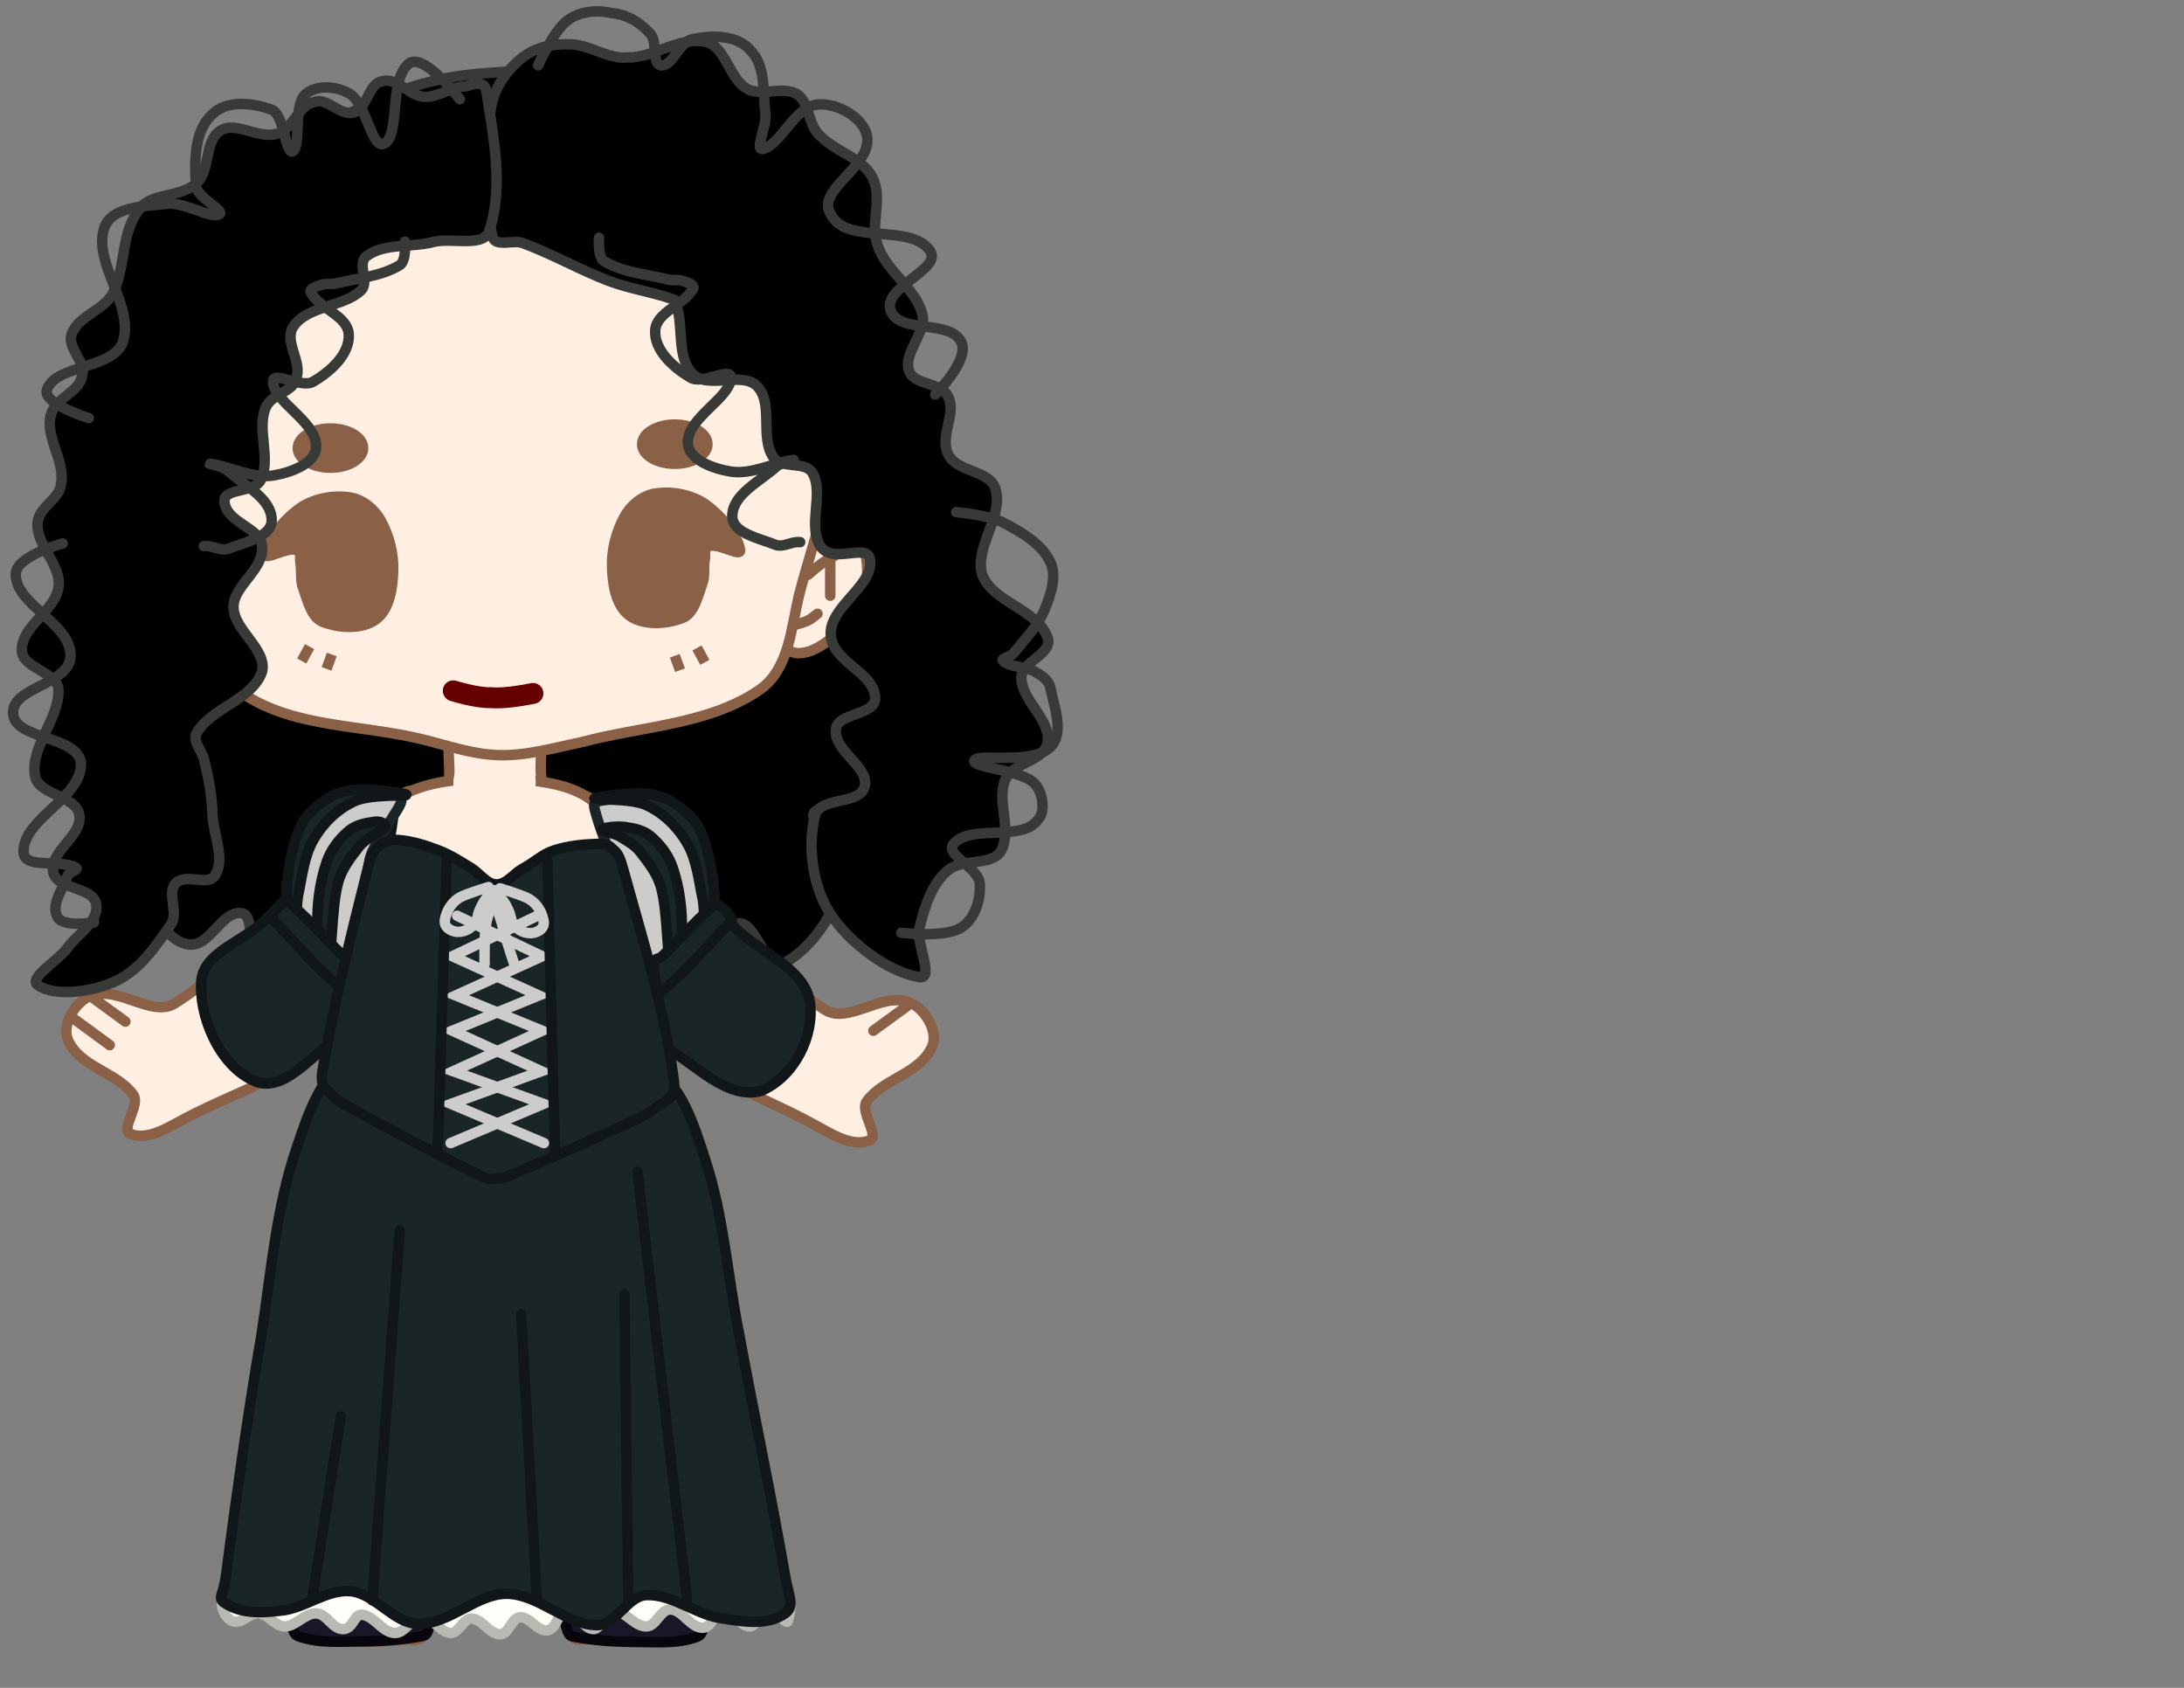 <svg version="1.1" width="418" height="323" viewBox="19 -1 418 323" xmlns="http://www.w3.org/2000/svg" xmlns:xlink="http://www.w3.org/1999/xlink">
  <rect x="19" y="-1" width="418" height="323" fill="#808080" stroke="none"/>
  <!-- Exported by Scratch - http://scratch.mit.edu/ -->
  <path id="ID0.13179571134969592" fill="#000000" stroke="#383A38" stroke-width="2" stroke-linecap="round" d="M 244 121 C 262.792 119.066 286.497 120.622 299.500 134.500 C 315.719 151.804 315.208 179.252 319 202.500 C 322.085 221.401 323.080 241.156 320 260 C 319.329 264.844 310.394 259.818 309.500 262.500 C 308.639 265.094 317.364 267.035 316.500 270.500 C 315.165 278.432 310.929 287.018 304 291 C 300.318 293.095 298.418 282.644 295 283.500 C 290.918 284.394 292.449 292.438 289 294.500 C 285.580 296.554 280.560 295.335 277 293.500 C 273.005 291.439 271.881 284.290 268 284 C 265.036 283.803 266.968 293.047 263.500 293.500 C 257.989 294.209 253.476 286.699 247.500 286.500 C 243.492 286.329 240.596 294.214 236.500 292.500 C 231.341 290.335 233.157 278.951 228 278 C 223.725 277.198 222.900 286.259 218.500 288.500 C 214.029 290.773 208.333 291.553 203.500 290 C 200.593 289.061 202.860 281.866 200 281.500 C 196.176 281.021 194.087 287.913 190 287.500 C 186.601 287.160 184.095 283.232 183 280 C 181.665 275.989 185.229 271.071 182.500 268 C 180.696 265.405 174.689 270.446 173 267.500 C 169.743 261.735 171.640 254.311 172 247.500 C 172.356 240.884 176.989 234.594 176 228 C 175.173 222.344 166.814 218.614 168.500 212.500 C 175.066 188.857 183.564 164.552 199.464 145.619 C 210.358 132.642 227.143 122.732 244 121 Z " transform="matrix(1, 0, 0, 1, -134.8, -107.75)"/>
  <path id="ID0.5713645899668336" fill="#FFEFE3" stroke="#8A6047" stroke-width="2" stroke-linecap="round" d="M 170.250 137.750 C 172.848 138.030 175.969 137.918 177.709 139.737 C 179.899 142.025 180.750 145.232 180.750 148.750 C 180.750 152.268 179.478 155.146 177.709 157.763 C 176.550 159.464 174.812 161.040 173 161 C 170.307 160.939 167.990 159.171 166 157.500 C 163.726 155.582 161.028 153.785 160.500 151 C 159.693 146.745 159.373 141.476 162 138 C 163.687 135.770 167.560 137.446 170.250 137.750 Z " transform="matrix(1, 0, 0, 1, -115, -37)"/>
  <path id="ID0.5713645899668336" fill="#FFEFE3" stroke="#8A6047" stroke-width="2" stroke-linecap="round" d="M 170.250 137.750 C 172.848 138.030 175.969 137.918 177.709 139.737 C 179.899 142.025 180.750 145.232 180.750 148.750 C 180.750 152.268 179.478 155.146 177.709 157.763 C 176.550 159.464 174.812 161.040 173 161 C 170.307 160.939 167.990 159.171 166 157.500 C 163.726 155.582 161.028 153.785 160.500 151 C 159.693 146.745 159.373 141.476 162 138 C 163.687 135.770 167.560 137.446 170.250 137.750 Z " transform="matrix(-1, 0, 0, 1, 344.9, -37)"/>
  <path id="ID0.6597675303928554" fill="#FFEFE3" stroke="#8A6047" stroke-width="2" stroke-linecap="round" d="M 228.750 173 C 231.260 173.026 234.603 173.459 236.500 175.500 C 238.025 177.663 237.396 180.977 237.500 183.750 C 237.584 186.112 238.918 189.004 237.500 191 C 235.445 193.271 231.884 194.395 228.750 194.500 C 225.972 194.590 222.767 193.394 221 191 C 219.411 189.271 219.993 186.370 220 183.750 C 220.008 180.983 219.327 177.603 221 175.500 C 222.780 173.361 226.050 172.970 228.750 173 Z " transform="matrix(1, 0, 0, 1, -115, -37)"/>
  <path id="ID0.3272543582133949" fill="#FFEFE3" stroke="#8A6047" stroke-width="2" stroke-linecap="round" d="M 203 194 C 206.430 191.127 215.525 184.001 215.450 188.250 C 215.216 201.524 211.172 217.713 202.700 229.250 C 194.832 239.643 180.607 243.881 169.500 250 C 166.314 251.753 162.284 254.327 159 253 C 156.900 252.135 160.936 247.479 159.500 245.500 C 156.321 241.101 149.298 240.268 147 235 C 145.735 232.070 148.476 227.577 151.500 226.500 C 156.713 224.642 163.093 230.795 167.500 228 C 181.455 219.207 190.467 204.500 203 194 Z " transform="matrix(-1, 0, 0, 1, 344.4, -35.75)"/>
  <path id="ID0.3272543582133949" fill="#FFEFE3" stroke="#8A6047" stroke-width="2" stroke-linecap="round" d="M 203 194 C 206.065 191.369 213.803 184.607 213.500 188.500 C 212.354 203.206 208.884 219.019 200.250 231 C 193.244 240.877 179.973 244.455 169.500 250 C 166.286 251.701 162.284 254.327 159 253 C 156.900 252.135 160.936 247.479 159.500 245.500 C 156.321 241.101 149.298 240.268 147 235 C 145.735 232.070 148.476 227.577 151.500 226.500 C 156.713 224.642 163.093 230.795 167.500 228 C 181.455 219.207 190.767 204.501 203 194 Z " transform="matrix(1, 0, 0, 1, -115, -37)"/>
  <path id="ID0.11616381211206317" fill="#FFEFE3" stroke="#8A6047" stroke-width="2" stroke-linecap="round" d="M 201.500 259.750 C 204.445 265.895 211.477 268.937 217.104 272.991 C 220.347 275.329 226.515 275.125 227.500 279 C 229.480 286.799 226.246 294.955 225 302.750 C 223.079 314.290 220.387 325.718 218 337 C 217.149 341.023 216.931 345.363 215 349 C 214.367 350.187 212.521 349.768 211.250 349.750 C 207.669 350.103 204.012 350.359 200.500 350 C 197.446 349.688 192.800 350.560 191.500 348 C 190.227 345.464 194.897 343.102 195 339.500 C 195.411 325.095 192.620 310.512 193 296 C 193.372 274.906 194.621 243.967 197.250 232.750 C 198.548 227.267 197.503 251.532 201.500 259.750 Z " transform="matrix(1, 0, 0, 1, -115, -37)"/>
  <path id="ID0.11616381211206317" fill="#FFEFE3" stroke="#8A6047" stroke-width="2" stroke-linecap="round" d="M 206.500 262 C 208.660 266.604 213.252 269.677 217.104 272.991 C 220.015 275.491 226.475 275.136 227.500 279 C 229.464 286.412 226.152 294.127 224.950 301.500 C 222.987 313.456 220.416 325.335 218 337 C 217.165 341.032 217.056 345.432 215 349 C 214.291 350.218 212.312 349.550 210.950 349.750 C 207.474 349.884 203.928 350.263 200.500 350 C 197.439 349.765 192.800 350.560 191.500 348 C 190.227 345.464 194.923 343.124 195 339.500 C 195.308 325.006 192.128 310.499 192.700 296 C 193.364 274.938 194.592 243.056 198.700 233 C 200.934 227.527 202.249 252.936 206.500 262 Z " transform="matrix(-1, 0, 0, 1, 343.4, -37)"/>
  <path id="ID0.9100666306912899" fill="#FFEFE3" stroke="#8A6047" stroke-width="2" stroke-linecap="round" d="M 228.250 63 C 244.561 62.645 262.124 67.769 275 78 C 285.549 86.763 290.882 101.773 293 115.500 C 295.059 128.844 289.393 142.303 286 155.500 C 284.536 161.728 284.074 169.637 278.500 173.500 C 268.788 180.199 255.903 180.449 244.500 183.500 C 239.143 184.618 233.718 186.220 228.250 186 C 223.219 185.788 218.710 184.146 214 183 C 202.431 180.159 189.686 180.785 180 174.500 C 174.470 170.950 174.565 162.737 173 156.500 C 169.646 143.137 162.648 129.310 164.500 115.500 C 166.388 102.237 172.733 88.222 183 79.500 C 195.475 69.482 212.298 63.347 228.250 63 Z " transform="matrix(1, 0, 0, 1, -114.1, -42.5)"/>
  <path id="ID0.6700269407592714" fill="#FFEFE3" stroke="#8A6047" stroke-width="2" stroke-linecap="round" d="M 227.500 185 C 235.669 185.026 246.554 185.554 250 192.500 C 260.056 212.554 261.267 235.866 264 258 C 264.910 265.364 266.364 275.266 260.500 280 C 252.676 286.740 240.482 286.763 230 286.500 C 219.340 286.233 206.924 285.464 199 278.500 C 193.003 273.504 193.766 263.515 194.500 256 C 196.581 234.741 197.528 212.244 206.500 193 C 209.694 186.069 220.029 184.982 227.500 185 Z " transform="matrix(1, 0, 0, 1, -115, -37)"/>
  <path id="ID0.33893158473074436" fill="none" stroke="#660000" stroke-width="4" stroke-linecap="round" d="M 220.750 165 C 220.750 165 225.443 163.536 228 163.700 C 230.608 163.366 236 164.500 236 164.500 " transform="matrix(1, 0, 0, -1, -115, 296.2)"/>
  <path id="ID0.2762754466384649" fill="#1A2528" stroke="#111719" stroke-width="2" stroke-linecap="round" d="M 217.250 169.750 C 219.301 168.049 220.212 168.657 219.750 172 C 217.903 185.373 214.794 198.141 211.500 211 C 210.676 214.215 210.657 213.442 209.200 214.500 C 203.089 217.796 196.875 225.107 190.200 223.250 C 183.684 220.435 180.006 212.544 180.900 206.250 C 182.007 199.671 190.487 196.779 195 192.250 C 202.442 184.796 209.045 176.554 217.250 169.750 Z " transform="matrix(-1, 0, 0, 1, 354.9, -15.5)"/>
  <path id="ID0.43839484360069036" fill="#8A6047" stroke="#8A6047" stroke-width="2" stroke-linecap="round" d="M 201.250 131.250 C 203.597 131.692 205.773 133.558 206.910 135.657 C 208.525 138.646 209.346 141.965 209.250 145.250 C 209.154 148.416 208.605 152.531 206 154.500 C 203.378 156.479 198.928 156.251 195.750 155 C 193.566 154.133 192.872 150.928 192 148.500 C 191.425 147.097 191.793 145.484 191.500 143.750 C 191.356 142.895 191.755 141.620 190.750 141.250 C 188.851 140.611 184.544 143.437 184.750 142 C 185.166 139.157 188.660 135.075 191.750 133 C 194.527 131.253 198.236 130.686 201.250 131.250 Z " transform="matrix(1, 0, 0, 1, -115, -37)"/>
  <path id="ID0.018233098089694977" fill="#8A6047" stroke="#8A6047" stroke-width="2" stroke-linecap="round" d="M 197.250 118 C 198.974 118 200.537 118.420 201.668 119.099 C 202.800 119.778 203.500 120.715 203.500 121.750 C 203.500 122.785 202.800 123.722 201.668 124.401 C 200.537 125.080 198.974 125.500 197.250 125.500 C 195.526 125.500 193.963 125.080 192.832 124.401 C 191.700 123.722 191 122.785 191 121.750 C 191 120.715 191.700 119.778 192.832 119.099 C 193.963 118.420 195.526 118 197.250 118 Z " transform="matrix(1, 0, 0, 1, -115, -37)"/>
  <path id="ID0.9182768282480538" fill="none" stroke="#8A6047" stroke-width="2" stroke-linecap="round" d="M 191.750 162.500 L 193.250 159.750 Z " transform="matrix(1, 0, 0, 1, -115, -37)"/>
  <path id="ID0.4166369824670255" fill="none" stroke="#8A6047" stroke-width="2" stroke-linecap="round" d="M 196.500 164 L 197.500 161.250 Z " transform="matrix(1, 0, 0, 1, -115, -37)"/>
  <path id="ID0.4166369824670255" fill="none" stroke="#8A6047" stroke-width="2" stroke-linecap="round" d="M 196.500 164 L 197.500 161.250 Z " transform="matrix(-1, 0, 0, 1, 345.65, -36.75)"/>
  <path id="ID0.9182768282480538" fill="none" stroke="#8A6047" stroke-width="2" stroke-linecap="round" d="M 191.750 162.500 L 193.250 159.750 Z " transform="matrix(-1, 0, 0, 1, 345.65, -36.75)"/>
  <path id="ID0.27749211667105556" fill="none" stroke="#8A6047" stroke-width="2" stroke-linecap="round" d="M 172 146.750 C 172 146.750 170.854 145.724 170.250 145.250 C 169.687 144.808 169.102 144.387 168.500 144 C 167.935 143.637 167.333 143.333 166.750 143 C 166.167 142.667 165.583 142.333 165 142 C 164.854 141.917 165 142 165 142 " transform="matrix(1, 0, 0, 1, -115, -37)"/>
  <path id="ID0.4344554836861789" fill="none" stroke="#8A6047" stroke-width="2" stroke-linecap="round" d="M 167.750 144 C 167.750 144 167.750 150.750 167.750 150.750 " transform="matrix(1, 0, 0, 1, -115, -37)"/>
  <path id="ID0.16456109890714288" fill="none" stroke="#8A6047" stroke-width="2" stroke-linecap="round" d="M 174.250 156.250 C 174.250 156.250 172.706 155.853 172 155.500 C 171.359 155.180 170.833 154.666 170.250 154.250 C 170.104 154.146 170.250 154.250 170.250 154.250 " transform="matrix(1, 0, 0, 1, -115, -37)"/>
  <path id="ID0.16456109890714288" fill="none" stroke="#8A6047" stroke-width="2" stroke-linecap="round" d="M 174.250 156.250 C 174.250 156.250 172.706 155.853 172 155.500 C 171.359 155.180 170.833 154.666 170.250 154.250 C 170.104 154.146 170.250 154.250 170.250 154.250 " transform="matrix(-1, 0, 0, 1, 345.65, -37.75)"/>
  <path id="ID0.4344554836861789" fill="none" stroke="#8A6047" stroke-width="2" stroke-linecap="round" d="M 167.750 144 C 167.750 144 167.750 150.750 167.750 150.750 " transform="matrix(-1, 0, 0, 1, 345.65, -37.75)"/>
  <path id="ID0.27749211667105556" fill="none" stroke="#8A6047" stroke-width="2" stroke-linecap="round" d="M 172 146.750 C 172 146.750 170.854 145.724 170.250 145.250 C 169.687 144.808 169.102 144.387 168.500 144 C 167.935 143.637 167.333 143.333 166.750 143 C 166.167 142.667 165.583 142.333 165 142 C 164.854 141.917 165 142 165 142 " transform="matrix(-1, 0, 0, 1, 345.65, -37.75)"/>
  <path id="ID0.43839484360069036" fill="#8A6047" stroke="#8A6047" stroke-width="2" stroke-linecap="round" d="M 201.250 131.250 C 203.597 131.692 205.773 133.558 206.910 135.657 C 208.525 138.646 209.346 141.965 209.250 145.250 C 209.154 148.416 208.605 152.531 206 154.500 C 203.378 156.479 198.928 156.251 195.750 155 C 193.566 154.133 192.872 150.928 192 148.500 C 191.425 147.097 191.793 145.484 191.500 143.750 C 191.356 142.895 191.755 141.620 190.750 141.250 C 188.851 140.611 184.544 143.437 184.750 142 C 185.166 139.157 188.660 135.075 191.750 133 C 194.527 131.253 198.236 130.686 201.250 131.250 Z " transform="matrix(-1, 0, 0, 1, 345.4, -37.75)"/>
  <path id="ID0.018233098089694977" fill="#8A6047" stroke="#8A6047" stroke-width="2" stroke-linecap="round" d="M 197.250 118 C 198.974 118 200.537 118.420 201.668 119.099 C 202.800 119.778 203.500 120.715 203.500 121.750 C 203.500 122.785 202.800 123.722 201.668 124.401 C 200.537 125.080 198.974 125.500 197.250 125.500 C 195.526 125.500 193.963 125.080 192.832 124.401 C 191.700 123.722 191 122.785 191 121.750 C 191 120.715 191.700 119.778 192.832 119.099 C 193.963 118.420 195.526 118 197.250 118 Z " transform="matrix(-1, 0, 0, 1, 345.4, -37.75)"/>
  <path id="ID0.8597935372963548" fill="none" stroke="#8A6047" stroke-width="2" d="M 229 250.250 C 229.483 250.250 229.920 250.698 230.237 251.422 C 230.554 252.146 230.750 253.146 230.750 254.250 C 230.750 255.354 230.554 256.354 230.237 257.078 C 229.920 257.802 229.483 258.250 229 258.250 C 228.517 258.250 228.080 257.802 227.763 257.078 C 227.446 256.354 227.250 255.354 227.250 254.250 C 227.250 253.146 227.446 252.146 227.763 251.422 C 228.080 250.698 228.517 250.250 229 250.250 Z " transform="matrix(1, 0, 0, 1, -115, -37)"/>
  <path id="ID0.28529699286445975" fill="none" stroke="#8A6047" stroke-width="2" stroke-linecap="round" d="M 151.500 226.750 L 158 231.500 " transform="matrix(1, 0, 0, 1, -115, -37)"/>
  <path id="ID0.5125444028526545" fill="none" stroke="#8A6047" stroke-width="2" stroke-linecap="round" d="M 147.500 230 L 155 235.500 " transform="matrix(1, 0, 0, 1, -115, -36.5)"/>
  <path id="ID0.5125444028526545" fill="none" stroke="#8A6047" stroke-width="2" stroke-linecap="round" d="M 147.500 230 L 155 235.500 " transform="matrix(-1, 0, 0, 1, 355.15, -94)"/>
  <path id="ID0.28529699286445975" fill="none" stroke="#8A6047" stroke-width="2" stroke-linecap="round" d="M 151.500 226.750 L 158 231.500 " transform="matrix(-1, 0, 0, 1, 344.15, -35.25)"/>
  <path id="ID0.31435483880341053" fill="none" stroke="#8A6047" stroke-width="2" stroke-linecap="round" d="M 260.750 349.500 L 258.500 344 " transform="matrix(1, 0, 0, 1, -115, -37)"/>
  <path id="ID0.4200208061374724" fill="none" stroke="#8A6047" stroke-width="2" stroke-linecap="round" d="M 254.750 350.250 L 252.750 344.500 " transform="matrix(1, 0, 0, 1, -115, -37)"/>
  <path id="ID0.31435483880341053" fill="none" stroke="#8A6047" stroke-width="2" stroke-linecap="round" d="M 260.750 349.500 L 258.500 344 " transform="matrix(-1, 0, 0, 1, 343.4, -37.5)"/>
  <path id="ID0.4200208061374724" fill="none" stroke="#8A6047" stroke-width="2" stroke-linecap="round" d="M 254.750 350.250 L 252.750 344.500 " transform="matrix(-1, 0, 0, 1, 343.4, -37.5)"/>
  <path id="ID0.30228898022323847" fill="#FFEFE3" stroke="none" stroke-linecap="round" d="M 228.375 183.500 C 230.432 183.476 233.130 182.550 235 183.750 C 236.270 184.600 236.253 186.897 236 188.500 C 235.666 189.668 234.541 190.542 233.412 191.181 C 231.943 192.005 230.341 192.500 228.375 192.500 C 226.409 192.500 224.797 191.935 223.338 191.181 C 222.173 190.560 220.911 190.032 220.500 189 C 220.226 187.272 220.273 184.866 221.500 184 C 223.441 182.729 226.095 183.525 228.375 183.500 Z " transform="matrix(1, 0, 0, 1, -114.6, -38.25)"/>
  <path id="ID0.7274368307553232" fill="#000000" stroke="#383A38" stroke-width="2" stroke-linecap="round" d="M 248 125.500 C 251.706 125.717 254.882 128.321 258.500 128 C 263.613 128.150 268.418 123.933 273.500 125 C 277.414 125.831 277.999 132.045 281.500 134 C 284.203 135.512 288.251 133.405 291 135 C 293.301 136.341 293.125 140.380 295 142.500 C 298.191 146.118 303.462 147.003 305.500 151 C 307.555 155.051 304.914 160.039 306.500 164 C 308.188 168.998 313.686 172.111 315 177 C 315.974 180.627 311.255 184.463 312.500 188 C 313.487 190.788 318.754 190.080 320 193 C 321.604 196.148 318.257 200.491 320 204 C 321.679 207.365 327.913 206.971 329 210.500 C 330.695 215.683 324.902 221.748 326.500 227 C 328.627 232.376 337.040 233.577 339 239 C 340.112 242.122 334.135 243.519 334 246.500 C 333.791 250.904 339.639 254.556 339 259 C 338.441 262.719 332.533 262.830 331 266 C 329.041 270.069 332.391 275.856 330 280 C 328.060 282.746 322.698 281.269 320 283.500 C 316.861 286.025 315.467 290.531 314.500 294.500 C 313.768 297.534 317.387 304.384 314.500 304 C 308.887 303.134 301.420 297.857 297.500 292 C 293.943 286.675 293.021 278.815 294.500 273 C 295.402 269.473 303.139 271.046 304 267.500 C 304.918 263.688 297.899 260.675 298.500 256.500 C 298.756 253.389 306.148 253.935 306 250.500 C 305.790 245.609 297.824 243.738 297.500 238.500 C 297.159 233.082 305.887 229.075 305 224 C 304.467 220.859 297.796 225.061 295.500 221.500 C 293.033 217.512 296.247 211.362 294 207.500 C 292.635 205.169 288.098 206.821 286.500 204.500 C 283.909 200.698 286.558 194.320 283.500 191 C 280.624 187.881 273.932 191.647 271 188.500 C 267.973 185.246 269.343 179.691 268 175.500 C 267.609 174.406 268.117 174.623 267.250 174.250 C 263.178 172.819 258.961 172.263 255 170.750 C 249.594 168.691 244.133 165.571 238.500 163.500 C 236.732 162.848 233.230 164.379 232.750 162.250 C 230.903 154.294 231.184 145.772 232.500 137.500 C 233.089 133.806 235.560 130.310 238.500 128 C 241.208 125.881 244.743 125.323 248 125.500 Z " transform="matrix(1, 0, 0, 1, -119.5, -118)"/>
  <path id="ID0.7274368307553232" fill="#000000" stroke="#383A38" stroke-width="2" stroke-linecap="round" d="M 244.500 136.750 C 247.278 136.127 249.011 132.199 251.950 132.600 C 254.629 132.585 255.587 137.490 258.300 137.700 C 261.023 137.895 262.765 134.004 265.400 134.550 C 268.479 134.672 270.197 139.032 273.250 139.450 C 277.224 139.994 280.653 135.791 284 137.250 C 287.404 138.731 286.962 144.415 290 146.450 C 293.623 148.865 298.905 146.868 301.600 149.750 C 305.851 153.576 305.842 160.344 309 164.800 C 311.170 167.870 316.440 168.108 318.100 171.500 C 319.328 174.034 315.988 177.160 317.350 179.700 C 318.362 182.695 323.065 182.972 324.400 186.200 C 326.050 190.259 322.971 195.159 324.400 199.350 C 324.966 202.246 329.262 203.055 330 206.100 C 330.995 210.340 326.547 214.910 327.950 219.050 C 329.428 223.426 336.106 225.134 336.700 229.850 C 337.114 233.247 330.457 234.997 330.900 238.350 C 331.640 243.945 337.980 248.286 337.850 253.950 C 337.759 257.717 330.603 258.776 330.600 262.650 C 330.593 266.663 337.518 268.744 337.200 272.750 C 336.934 276.136 330.036 276.555 330 280 C 329.966 283.150 333.913 284.875 336.350 287.050 C 338.407 289.403 345.052 291.906 343.450 293.550 C 340.739 296.288 333.720 296.470 329.050 295.250 C 323.752 293.876 320.079 289.762 316.500 286.050 C 314.514 284.049 316.455 279.886 314.300 278.300 C 312.045 276.679 308.269 279.960 306.650 277.950 C 304.232 275.086 305.806 270.338 305.400 266.550 C 305.004 263.130 304.996 259.786 305.350 256.400 C 305.197 254.411 307.217 252.053 306 250.500 C 302.602 246.197 294.477 245.886 291.850 240.800 C 290.187 236.661 296.140 232.072 295.350 227.600 C 294.653 223.651 288.399 221.505 288.200 217.050 C 287.863 213.521 294.406 211.575 294 207.500 C 293.722 204.844 288.098 206.821 286.500 204.500 C 283.909 200.698 285.846 194.947 283.500 191 C 281.967 188.473 277.921 188.876 276.900 186.400 C 275.103 183.483 278.185 178.979 275.900 176.450 C 272.582 172.815 265.695 174.233 261.950 171.500 C 260.195 170.209 262.048 166.381 260 165.250 C 256.187 163.220 251.326 164.954 247 164.500 C 243.373 164.114 237.566 167.100 236 164 C 232.005 156.052 232.483 146.400 232.500 137.500 C 232.510 135.256 234.867 135.834 236.300 136 C 239.021 135.574 241.770 137.357 244.500 136.750 Z " transform="matrix(-0.988, 0.152, 0.152, 0.988, 320.9, -154.75)"/>
  <path id="ID0.03924919618293643" fill="none" stroke="#383A38" stroke-width="2" stroke-linecap="round" d="M 226.500 136 C 226.500 136 220.046 127.460 217 129 C 212.802 131.707 215.219 143.077 212 144.500 C 209.573 145.547 208.738 137.051 205.500 135 C 203.109 133.486 199.117 133.143 197 135 C 194.500 137.261 196.247 144.935 194.500 146 C 193.062 146.405 192.949 138.965 190.500 138 C 186.919 136.654 181.742 136.073 179 139 C 175.725 142.090 175.688 147.595 176 152.500 C 176.154 154.861 181.629 157.281 180.500 158 C 178.944 158.990 173.874 155.617 170.500 156 C 166.260 156.482 159.936 156.488 158.500 160.500 C 156.114 167.243 164.290 175.444 162 182.500 C 159.933 187.723 149.345 186.691 147.500 191.500 C 146.441 194.253 155.500 197 155.500 197 " transform="matrix(1, 0, 0, 1, -119.5, -118)"/>
  <path id="ID0.37706050276756287" fill="none" stroke="#383A38" stroke-width="2" stroke-linecap="round" d="M 150.500 221 C 150.500 221 141.394 223.407 141.500 227 C 141.694 232.932 152.064 236.265 152 242.500 C 151.944 248.012 140.772 248.406 141 253.500 C 141.231 258.618 153.358 257.725 154 263 C 154.261 269.689 142.969 273.548 143 280 C 143.027 283.422 149.927 281.373 153 283 C 153.768 283.407 151.744 283.837 151.500 284.500 C 150.551 287.077 148.166 290.100 149.500 292.500 C 150.644 294.558 156.500 293.500 156.500 293.500 " transform="matrix(1, 0, 0, 1, -119.5, -118)"/>
  <path id="ID0.8815827956423163" fill="none" stroke="#383A38" stroke-width="2" stroke-linecap="round" d="M 241.500 129.500 C 241.500 129.500 244.354 123.079 247 121 C 249.293 119.197 252.634 118.813 255.500 119.500 C 258.331 119.703 260.991 121.224 263 123.500 C 264.397 125.074 263.210 129.276 265 129.500 C 267.210 129.776 268.464 125.051 271 124.500 C 274.684 123.701 279.513 123.671 282 126.500 C 285.120 129.478 284.481 134.516 285 139 C 285.250 141.156 282.873 145.825 284.500 145.500 C 287.873 144.825 290.524 137.448 295 137 C 298.814 136.619 304.211 139.688 304.500 143.500 C 304.899 149.152 294.590 153.411 297.500 158 C 300.515 164.026 312.741 159.588 316.500 165 C 318.947 168.553 307.183 171.966 309 176.500 C 310.786 180.997 320.298 178.006 322.500 182.500 C 324.140 185.838 317.500 192.500 317.500 192.500 " transform="matrix(1, 0, 0, 1, -119.5, -118)"/>
  <path id="ID0.02665986819192767" fill="none" stroke="#383A38" stroke-width="2" stroke-linecap="round" d="M 321.500 215 C 321.500 215 327.785 215.567 330.500 217 C 333.950 218.821 337.798 220.990 339.500 224.500 C 340.816 227.213 339.620 230.700 338.500 233.500 C 337.213 236.717 334.664 239.295 332.500 242 C 331.959 242.676 329.933 243.004 330.500 243.500 C 331.933 244.754 334.659 244.477 336.500 245.500 C 337.735 246.186 339.214 247.117 339.500 248.500 C 340.276 252.250 342.255 257.340 339.500 260 C 335.975 263.403 325.734 261.136 325 262.500 C 324.266 263.864 332.853 264.200 336 266.500 C 337.573 267.650 338.215 270.063 338 272 C 337.830 273.526 336.434 274.952 335 275.500 C 330.547 277.203 323.761 275.278 321 278.500 C 319.261 280.528 325.720 283.011 326 286 C 326.286 289.048 325.086 292.862 322.500 294.500 C 319.253 296.557 311 295.500 311 295.500 " transform="matrix(1, 0, 0, 1, -119.5, -118)"/>
  <path id="ID0.2825340973213315" fill="none" stroke="#383A38" stroke-width="2" stroke-linecap="round" d="M 216 163.250 C 216 163.250 216.314 166.957 215 167.750 C 211.368 169.943 206.866 170.221 202.750 171.250 C 201.721 171.507 200.863 171.182 200 171.500 C 199.219 171.788 197.565 172.213 198 173 C 199.739 176.147 205.053 177.415 205.250 181 C 205.460 184.784 201.749 188.108 198.500 190 C 196.345 191.463 190.770 187.872 190.750 190 C 190.770 193.899 199.129 197.648 199 202.500 C 198.905 205.797 194.010 207.477 190.750 208 C 186.736 208.644 182.154 206.139 178.750 205.750 C 177.779 205.639 181.144 206.217 182 207 C 185.132 209.865 190.430 212.281 190.500 216.500 C 190.555 219.781 185.307 220.752 182.250 222 C 181.007 222.507 179.585 221.641 178.250 221.500 C 177.916 221.465 177.500 221.500 177.500 221.500 " transform="matrix(1, 0, 0, 1, -119.5, -118)"/>
  <path id="ID0.2762754466384649" fill="#1A2528" stroke="#111719" stroke-width="2" stroke-linecap="round" d="M 217.250 169.750 C 219.301 168.049 220.212 168.657 219.750 172 C 217.903 185.373 214.601 198.094 211.500 211 C 210.725 214.227 211.526 212.886 210.150 213.750 C 204.549 217.192 199.270 225.102 193.450 223 C 186.406 220.175 182.382 210.240 183 203.500 C 183.641 198.135 191.088 196.147 195 192.250 C 202.495 184.906 209.045 176.554 217.250 169.750 Z " transform="matrix(1, 0, 0, 1, -125.45, -17)"/>
  <g id="ID0.7846399680711329">
    <path id="ID0.6486056838184595" fill="#191628" stroke="#08060C" stroke-width="2" stroke-linecap="round" d="M 207.950 329.700 C 209.838 329.576 211.481 330.668 213.500 330.800 C 217.939 331.225 222.213 331.667 226.900 332.150 C 228.072 332.271 227.911 332.941 227.900 333.500 C 227.865 335.136 227.399 336.791 226.900 338.350 C 226.663 338.846 226.669 339.330 225.750 339.500 C 222.093 340.172 218.227 340.493 214.625 340.500 C 210.422 340.509 205.953 340.989 202 339.500 C 200.744 339.023 200.715 336.783 201.100 335.500 C 201.747 333.873 203.395 332.769 204.750 331.750 C 205.653 331.057 206.715 329.915 207.950 329.700 Z " transform="matrix(1, 0, 0, 1, -125.95, -27.4)"/>
    <path id="ID0.6486056838184595" fill="#191628" stroke="#08060C" stroke-width="2" stroke-linecap="round" d="M 204.700 332.350 C 208.443 330.413 211.077 325.870 215.300 325.700 C 219.697 325.531 222.812 329.971 226.900 332.150 C 227.922 332.695 227.911 332.941 227.900 333.500 C 227.865 335.136 227.399 336.791 226.900 338.350 C 226.663 338.846 226.669 339.330 225.750 339.500 C 222.093 340.172 218.227 340.493 214.625 340.500 C 210.422 340.509 205.953 340.989 202 339.500 C 200.744 339.023 200.715 336.783 201.100 335.500 C 201.747 333.873 203.396 332.639 204.750 331.750 C 205.185 331.501 203.942 332.994 204.700 332.350 Z " transform="matrix(-1, 0, 0, 1, 354.5, -27.3)"/>
  </g>
  <path id="ID0.2825340973213315" fill="none" stroke="#383A38" stroke-width="2" stroke-linecap="round" d="M 216 163.250 C 216 163.250 216.314 166.957 215 167.750 C 211.368 169.943 206.866 170.221 202.750 171.250 C 201.721 171.507 200.863 171.182 200 171.500 C 199.219 171.788 197.565 172.213 198 173 C 199.739 176.147 205.053 177.415 205.250 181 C 205.460 184.784 201.749 188.108 198.500 190 C 196.345 191.463 190.770 187.872 190.750 190 C 190.770 193.899 199.129 197.648 199 202.500 C 198.905 205.797 194.010 207.477 190.750 208 C 186.736 208.644 182.154 206.139 178.750 205.750 C 177.779 205.639 181.144 206.217 182 207 C 185.132 209.865 190.430 212.281 190.500 216.500 C 190.555 219.781 185.307 220.752 182.250 222 C 181.007 222.507 179.585 221.641 178.250 221.500 C 177.916 221.465 177.500 221.500 177.500 221.500 " transform="matrix(-1, 0, 0, 1, 349.65, -118.75)"/>
  <g id="ID0.9342506038956344" transform="matrix(1, 0, 0, 1, -266.25, -9.25)">
    <path id="ID0.03388132806867361" fill="#CCCCCC" stroke="#1A2528" stroke-width="2" stroke-linecap="round" d="M 212 165.750 C 215.101 164.238 219.293 164.081 222.800 164.900 C 223.873 165.160 223.002 166.973 222.800 167.900 C 221.742 171.508 220.153 174.985 219.050 178.400 C 217.135 184.323 216.002 190.556 213.500 196.250 C 212.871 197.676 212.059 197.743 211.300 197.150 C 207.850 194.491 205.251 190.838 202.500 187.750 C 201.808 186.974 200.663 186.429 200.800 185.400 C 201.109 181.522 201.786 177.453 203.750 174 C 205.680 170.608 208.521 167.461 212 165.750 Z " transform="matrix(-1, 0, 0, 1, 622.3, -3.25)"/>
    <path id="ID0.03388132806867361" fill="#CCCCCC" stroke="#1A2528" stroke-width="2" stroke-linecap="round" d="M 212 165.750 C 214.749 164.377 218.740 163.807 221 165 C 222.218 165.658 219.769 168.350 219 170 C 217.931 172.191 215.831 174.308 215.250 177 C 213.968 183.205 217.323 192.913 213.500 196.250 C 210.833 198.574 206.011 190.781 202.500 187.750 C 201.626 187.015 200.443 186.185 200.500 185 C 200.891 181.256 201.796 177.359 203.750 174 C 205.713 170.628 208.650 167.560 212 165.750 Z " transform="matrix(1, 0, 0, 1, 140.75, -4.25)"/>
    <path id="ID0.5839526383206248" fill="#1A2528" stroke="#111719" stroke-width="2" stroke-linecap="round" d="M 271.750 172.500 C 273.621 174.074 275.220 176.179 276 178.500 C 277.337 182.480 277.843 186.645 277.750 190.750 C 277.843 193.505 276.683 200.164 276 198.750 C 274.761 196.181 275.177 187.417 273.750 182.250 C 273.053 179.733 271.450 177.685 269.750 175.500 C 268.725 174.189 267.097 173.490 265.750 172.500 C 265.248 172.142 264.425 171.851 264.750 171.500 C 264.924 170.977 265.881 170.634 266.750 170.750 C 268.498 170.987 270.353 171.326 271.750 172.500 Z " transform="matrix(-1, 0, 0, 1, 623.75, -5.25)"/>
    <path id="ID0.5839526383206248" fill="#1A2528" stroke="#111719" stroke-width="2" stroke-linecap="round" d="M 271.750 172.500 C 273.621 174.074 275.220 176.179 276 178.500 C 277.337 182.480 277.843 186.645 277.750 190.750 C 277.843 193.505 276.683 200.164 276 198.750 C 274.761 196.181 275.177 187.417 273.750 182.250 C 273.053 179.733 271.450 177.685 269.750 175.500 C 268.725 174.189 267.302 173.454 265.750 172.500 C 264.761 171.896 262.335 171.648 262.500 171.250 C 262.672 170.855 265.333 170.565 266.750 170.750 C 268.494 170.992 270.353 171.326 271.750 172.500 Z " transform="matrix(1, 0, 0, 1, 138, -4.25)"/>
    <path id="ID0.5839526383206248" fill="#1A2528" stroke="#111719" stroke-width="2" stroke-linecap="round" d="M 267.100 173.350 C 269.315 174.801 271.546 176.484 272.600 178.850 C 274.314 182.698 275.025 187.095 275.350 191.350 C 275.365 193.817 273.837 198.499 273.600 198.600 C 273.364 198.701 273.488 194.286 273.100 192.100 C 272.317 188.519 272.006 184.640 270.100 181.350 C 268.327 178.293 265.637 175.622 262.350 174.100 C 259.306 172.694 252.401 173.123 252.350 172.850 C 252.299 172.577 258.508 171.680 261.600 171.850 C 263.632 171.968 265.533 172.395 267.100 173.350 Z " transform="matrix(1, 0, 0, 1, 146.65, -11.75)"/>
    <path id="ID0.5839526383206248" fill="#1A2528" stroke="#111719" stroke-width="2" stroke-linecap="round" d="M 267.100 173.350 C 269.315 174.801 271.546 176.484 272.600 178.850 C 274.314 182.698 275.025 187.095 275.350 191.350 C 275.365 193.817 273.837 198.499 273.600 198.600 C 273.364 198.701 273.488 194.286 273.100 192.100 C 272.317 188.519 272.006 184.640 270.100 181.350 C 268.327 178.293 265.637 175.622 262.350 174.100 C 259.306 172.694 252.401 173.123 252.350 172.850 C 252.299 172.577 258.508 171.680 261.600 171.850 C 263.632 171.968 265.533 172.395 267.100 173.350 Z " transform="matrix(-1, 0, 0, 1, 615.4, -12.5)"/>
    <path id="ID0.003701168578118086" fill="#FFFEF9" stroke="#B9B9B4" stroke-width="2" stroke-linecap="round" d="M 244.125 309.500 C 261.441 310.243 278.778 311.616 295.500 315.750 C 299.691 316.801 298.402 321.683 298 322.750 C 297.640 323.565 295.414 319.858 293.750 320.250 C 292.202 320.302 292.443 323.650 290.750 323.750 C 288.725 323.848 287.675 320.099 285.750 320.250 C 283.936 320.401 283.809 323.944 281.750 324 C 279.367 324.040 277.884 320.507 275.500 320.500 C 273.649 320.492 272.825 323.693 271 323.750 C 268.620 323.826 266.856 320.566 264.500 320.750 C 262.803 320.903 262.400 324.343 260.750 324.250 C 258.728 324.127 257.673 320.648 255.750 320.750 C 253.988 320.855 253.822 324.318 252 324.500 C 250.069 324.711 248.654 321.859 246.750 322 C 245.099 322.126 244.691 325.249 243 325.250 C 240.913 325.248 239.539 322.311 237.500 322.250 C 235.885 322.211 235.035 325.098 233.500 325 C 231.421 324.867 230.150 322.027 228 322 C 225.987 321.977 224.795 325.125 222.750 325 C 220.370 324.873 218.872 321.696 216.500 321.500 C 214.956 321.376 214.845 324.408 212.750 324.250 C 210.774 324.136 209.813 321.306 207.750 321.250 C 205.564 321.215 203.811 323.766 201.750 323.750 C 199.885 323.736 198.753 321.465 196.750 321.250 C 195.022 321.063 193.449 323.405 191.750 322.750 C 190.302 322.187 188.963 319.344 190.250 318.250 C 194.534 314.817 196.287 313.648 206.040 312.064 C 215.793 310.480 231.425 308.955 244.125 309.500 Z " transform="matrix(1, 0, 0, 1, 138, -4.25)"/>
    <path id="ID0.020318439230322838" fill="#1A2528" stroke="#111719" stroke-width="2" stroke-linecap="round" d="M 283 186.500 C 283.769 185.823 284.095 185.460 284.750 185.750 C 285.865 186.277 286.835 187.345 287.250 188.500 C 287.419 189.059 287.498 188.549 286.500 189.500 C 282.273 193.872 278.397 198.697 273.750 202.250 C 272.589 203.165 272.924 201.075 272.750 200.250 C 272.488 199.023 272.174 197.707 272.500 196.500 C 272.695 195.789 273.270 196.133 274 195.500 C 277.080 192.504 279.922 189.207 283 186.500 Z " transform="matrix(1, 0, 0, 1, 138, -4.25)"/>
    <path id="ID0.020318439230322838" fill="#1A2528" stroke="#111719" stroke-width="2" stroke-linecap="round" d="M 283 186.500 C 283.769 185.823 284.095 185.460 284.750 185.750 C 285.865 186.277 286.835 187.345 287.250 188.500 C 287.419 189.059 287.498 188.549 286.500 189.500 C 282.273 193.872 278.397 198.697 273.750 202.250 C 272.589 203.165 272.924 201.075 272.750 200.250 C 272.488 199.023 272.174 197.707 272.500 196.500 C 272.695 195.789 273.270 196.133 274 195.500 C 277.080 192.504 279.922 189.207 283 186.500 Z " transform="matrix(-1, 0, 0, 1, 624.5, -4.75)"/>
    <path id="ID0.7079901290126145" fill="#1A2528" stroke="#111719" stroke-width="2" stroke-linecap="round" d="M 243.250 217 C 252.659 217.285 263.037 214 271.500 218 C 277.746 221.166 280.068 229.369 282.250 236 C 285.790 246.760 286.494 258.344 288.750 269.500 C 291.572 284.819 294.846 300.105 297.500 315.500 C 298.146 319.352 299.458 321.338 297.500 322.750 C 294.233 325.107 289.619 324.365 285.750 323.750 C 280.620 323.177 276.096 319.073 271 319.250 C 267.307 319.378 265.201 325.013 261.500 325 C 255.623 324.977 250.333 319.052 244.250 319 C 238.474 318.955 233.311 324.849 227.250 324.750 C 222.535 324.669 219.038 318.883 214.250 318.500 C 209.647 318.130 205.435 321.929 200.750 322.250 C 197.255 322.696 193.266 322.797 190.250 320.750 C 188.802 319.767 189.999 319.302 190.500 315.500 C 192.505 300.290 194.630 284.943 197.250 269.750 C 199.127 257.714 200.059 245.359 204 233.750 C 206.250 227.124 208.872 218.822 215.250 216 C 223.862 212.425 234.016 216.720 243.250 217 Z " transform="matrix(1, 0, 0, 1, 138, -5.75)"/>
    <path id="ID0.5466508441604674" fill="#1A2528" stroke="#111719" stroke-width="2" stroke-linecap="round" d="M 223.500 173.250 C 226.265 173.470 228.762 174.294 231.250 175.250 C 233.462 176.101 235.366 177.351 237.250 178.500 C 239.033 179.518 240.361 181.726 242.250 181.750 C 244.191 181.771 245.559 179.696 247.250 178.750 C 249.473 177.577 251.044 175.964 253.250 175.250 C 255.945 174.389 258.560 174.111 261.250 174 C 262.183 173.962 263.275 173.964 264 174.500 C 265.167 175.675 265.571 175.388 266.500 178.750 C 270.216 192.199 274.490 205.749 276.250 219.500 C 276.690 222.938 274.334 223.230 272.750 224.500 C 270.750 226.097 268.479 226.963 266.250 228 C 259.477 231.152 252.279 234.253 245.250 237.250 C 243.494 237.999 243.406 238.012 242.500 238 C 241.354 238.098 241.273 238.489 239.250 237.500 C 231.153 233.545 223.008 229.269 215.250 225 C 213.310 223.933 211.909 223.335 210.750 222 C 209.647 220.728 208.443 220.527 209 217.250 C 211.226 204.142 214.518 191.192 217.750 178.250 C 218.636 175.093 218.906 175.307 220 174.250 C 220.867 173.409 222.288 173.153 223.500 173.250 Z " transform="matrix(1, 0, 0, 1, 138, -4.25)"/>
    <path id="ID0.9348024297505617" fill="none" stroke="#CCCCCC" stroke-width="2" stroke-linecap="round" d="M 233.500 231.250 L 251.250 223.750 L 234 217.500 L 251 209.750 L 234.500 203 L 251 195.500 L 234.750 187.750 " transform="matrix(1, 0, 0, 1, 138, -4.25)"/>
    <path id="ID0.9348024297505617" fill="none" stroke="#CCCCCC" stroke-width="2" stroke-linecap="round" d="M 233.500 231.250 L 251.250 223.750 L 234 217.500 L 251 209.750 L 234.500 203 L 251 195.500 L 234.750 187.750 " transform="matrix(-1, 0, 0, 1, 622.85, -4.25)"/>
    <path id="ID0.5078978845849633" fill="none" stroke="#111719" stroke-width="2" stroke-linecap="round" d="M 250.500 177.250 L 252 233.750 " transform="matrix(1, 0, 0, 1, 139.5, -4.25)"/>
    <path id="ID0.4603513325564563" fill="none" stroke="#111719" stroke-width="2" stroke-linecap="round" d="M 235.250 177.500 L 233.500 234.250 " transform="matrix(1, 0, 0, 1, 135.5, -5)"/>
    <path id="ID0.03226029081270099" fill="none" stroke="#CCCCCC" stroke-width="2" stroke-linecap="round" d="M 186.500 173.250 C 186.500 173.250 183.112 174.284 181.500 175 C 180.846 175.291 180.236 175.724 179.750 176.250 C 179.217 176.827 178.761 177.509 178.500 178.250 C 178.249 178.961 177.953 179.807 178.250 180.500 C 178.532 181.158 179.305 181.576 180 181.750 C 180.731 181.933 181.559 181.802 182.250 181.500 C 182.953 181.192 183.574 180.639 184 180 C 184.438 179.343 184.429 178.472 184.750 177.750 C 185.098 176.967 185.465 176.169 186 175.500 C 186.479 174.901 187.750 173.362 187.750 174 C 187.750 175.862 186.317 178.281 186 180.500 C 185.647 182.974 185.750 188 185.750 188 " transform="matrix(1, 0, 0, 1, 192.25, 4.75)"/>
    <path id="ID0.03226029081270099" fill="none" stroke="#CCCCCC" stroke-width="2" stroke-linecap="round" d="M 186.500 173.250 C 186.500 173.250 183.112 174.284 181.500 175 C 180.846 175.291 180.236 175.724 179.750 176.250 C 179.217 176.827 178.761 177.509 178.500 178.250 C 178.249 178.961 177.953 179.807 178.250 180.500 C 178.532 181.158 179.305 181.576 180 181.750 C 180.731 181.933 181.559 181.802 182.250 181.500 C 182.953 181.192 183.574 180.639 184 180 C 184.438 179.343 184.429 178.472 184.750 177.750 C 185.098 176.967 185.465 176.169 186 175.500 C 186.479 174.901 187.750 173.362 187.750 174 C 187.750 175.862 186.529 178.325 186 180.500 C 185.390 182.995 183.700 188 183.700 188 " transform="matrix(-1, 0, 0, 1, 567.45, 5)"/>
    <path id="ID0.39155619498342276" fill="none" stroke="#111719" stroke-width="2" stroke-linecap="round" d="M 278.750 318.500 L 269.250 236.750 " transform="matrix(1, 0, 0, 1, 138, -4.25)"/>
    <path id="ID0.7919670538976789" fill="none" stroke="#111719" stroke-width="2" stroke-linecap="round" d="M 267.500 319.250 L 266.750 260.250 " transform="matrix(1, 0, 0, 1, 138, -4.25)"/>
    <path id="ID0.9683319223113358" fill="none" stroke="#111719" stroke-width="2" stroke-linecap="round" d="M 218.500 318.750 L 223.750 248 " transform="matrix(1, 0, 0, 1, 138, -4.25)"/>
    <path id="ID0.3078090464696288" fill="none" stroke="#111719" stroke-width="2" stroke-linecap="round" d="M 207 318.500 L 212.500 283.500 " transform="matrix(1, 0, 0, 1, 138, -4.25)"/>
    <path id="ID0.6165874740108848" fill="none" stroke="#111719" stroke-width="2" stroke-linecap="round" d="M 250 318.500 L 247 264 " transform="matrix(1, 0, 0, 1, 138, -4.25)"/>
  </g>
</svg>